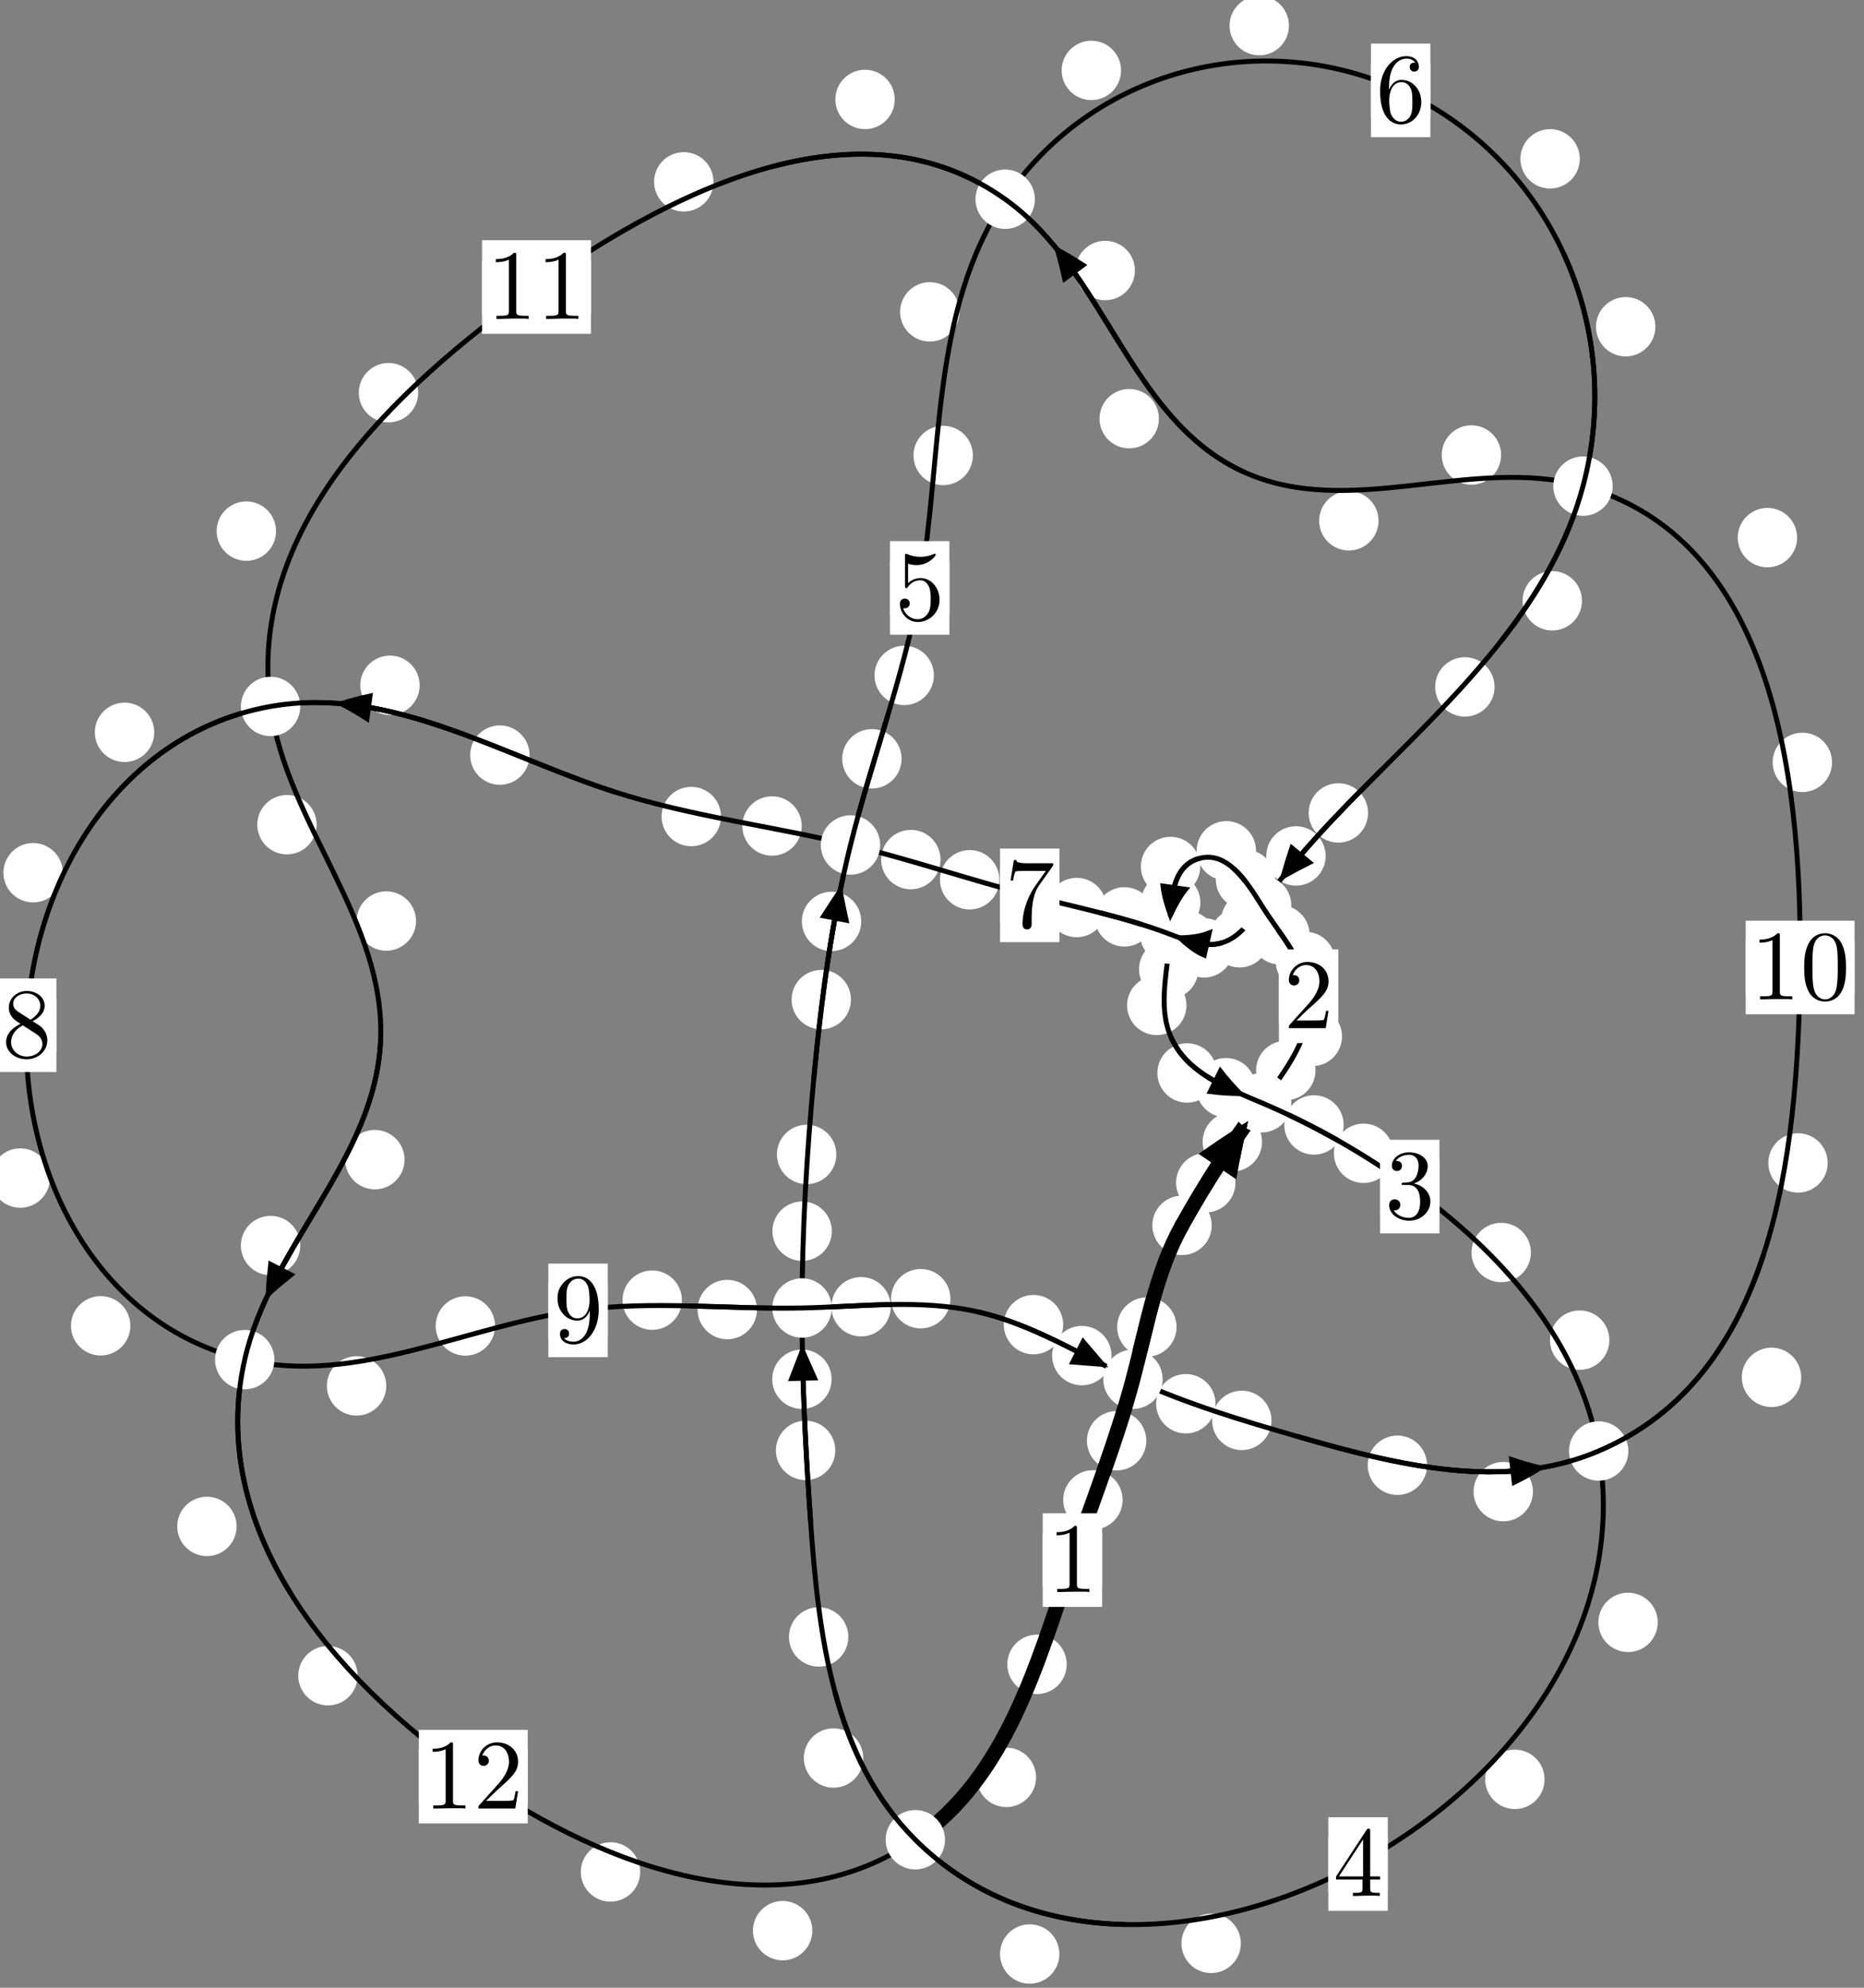 <?xml version="1.0"?>
<!-- Created by MetaPost 1.999 on 2021.07.06:0008 -->
<svg version="1.1" xmlns="http://www.w3.org/2000/svg" xmlns:xlink="http://www.w3.org/1999/xlink" width="187.644" height="200.08" viewBox="0 0 187.644 200.08">
<rect x="0" y="0" width="187.644" height="200.08" fill="#808080" stroke="none"/>
<!-- Original BoundingBox: -127.949585 -88.671478 59.694885 111.408081 -->
  <defs>
    <g transform="scale(0.01,0.01)" id="GLYPHcmr10_48">
      <path style="fill-rule: evenodd;" d="M460 -320C460 -400,455 -480,420 -554C374 -650,292 -666,250 -666C190 -666,117 -640,76 -547C44 -478,39 -400,39 -320C39 -245,43 -155,84 -79C127 2,200 22,249 22C303 22,379 1,423 -94C455 -163,460 -241,460 -320M249 -0C210 -0,151 -25,133 -121C122 -181,122 -273,122 -332C122 -396,122 -462,130 -516C149 -635,224 -644,249 -644C282 -644,348 -626,367 -527C377 -471,377 -395,377 -332C377 -257,377 -189,366 -125C351 -30,294 -0,249 -0"></path>
    </g>
    <g transform="scale(0.01,0.01)" id="GLYPHcmr10_49">
      <path style="fill-rule: evenodd;" d="M294 -640C294 -664,294 -666,271 -666C209 -602,121 -602,89 -602L89 -571C109 -571,168 -571,220 -597L220 -79C220 -43,217 -31,127 -31L95 -31L95 -0L257 -0L130 -3L217 -3L257 -3L297 -3L384 -3L419 -0L419 -31L387 -31C297 -31,294 -42,294 -79"></path>
    </g>
    <g transform="scale(0.01,0.01)" id="GLYPHcmr10_50">
      <path style="fill-rule: evenodd;" d="M127 -77L233 -180C389 -318,449 -372,449 -472C449 -586,359 -666,237 -666C124 -666,50 -574,50 -485C50 -429,100 -429,103 -429C120 -429,155 -441,155 -482C155 -508,137 -534,102 -534C94 -534,92 -534,89 -533C112 -598,166 -635,224 -635C315 -635,358 -554,358 -472C358 -392,308 -313,253 -251L61 -37C50 -26,50 -24,50 -0L421 -0L449 -174L424 -174C419 -144,412 -100,402 -85C395 -77,329 -77,307 -77"></path>
    </g>
    <g transform="scale(0.01,0.01)" id="GLYPHcmr10_51">
      <path style="fill-rule: evenodd;" d="M290 -352C372 -379,430 -449,430 -528C430 -610,342 -666,246 -666C145 -666,69 -606,69 -530C69 -497,91 -478,120 -478C151 -478,171 -500,171 -529C171 -579,124 -579,109 -579C140 -628,206 -641,242 -641C283 -641,338 -619,338 -529C338 -517,336 -459,310 -415C280 -367,246 -364,221 -363C213 -362,189 -360,182 -360C174 -359,167 -358,167 -348C167 -337,174 -337,191 -337L235 -337C317 -337,354 -269,354 -171C354 -35,285 -6,241 -6C198 -6,123 -23,88 -82C123 -77,154 -99,154 -137C154 -173,127 -193,98 -193C74 -193,42 -179,42 -135C42 -44,135 22,244 22C366 22,457 -69,457 -171C457 -253,394 -331,290 -352"></path>
    </g>
    <g transform="scale(0.01,0.01)" id="GLYPHcmr10_52">
      <path style="fill-rule: evenodd;" d="M294 -165L294 -78C294 -42,292 -31,218 -31L197 -31L197 -0L332 -0L238 -3L290 -3L332 -3L374 -3L427 -3L468 -0L468 -31L447 -31C373 -31,371 -42,371 -78L371 -165L471 -165L471 -196L371 -196L371 -651C371 -671,371 -677,355 -677C346 -677,343 -677,335 -665L28 -196L28 -165M300 -196L56 -196L300 -569"></path>
    </g>
    <g transform="scale(0.01,0.01)" id="GLYPHcmr10_53">
      <path style="fill-rule: evenodd;" d="M449 -201C449 -320,367 -420,259 -420C211 -420,168 -404,132 -369L132 -564C152 -558,185 -551,217 -551C340 -551,410 -642,410 -655C410 -661,407 -666,400 -666C399 -666,397 -666,392 -663C372 -654,323 -634,256 -634C216 -634,170 -641,123 -662C115 -665,113 -665,111 -665C101 -665,101 -657,101 -641L101 -345C101 -327,101 -319,115 -319C122 -319,124 -322,128 -328C139 -344,176 -398,257 -398C309 -398,334 -352,342 -334C358 -297,360 -258,360 -208C360 -173,360 -113,336 -71C312 -32,275 -6,229 -6C156 -6,99 -59,82 -118C85 -117,88 -116,99 -116C132 -116,149 -141,149 -165C149 -189,132 -214,99 -214C85 -214,50 -207,50 -161C50 -75,119 22,231 22C347 22,449 -74,449 -201"></path>
    </g>
    <g transform="scale(0.01,0.01)" id="GLYPHcmr10_54">
      <path style="fill-rule: evenodd;" d="M132 -328L132 -352C132 -605,256 -641,307 -641C331 -641,373 -635,395 -601C380 -601,340 -601,340 -556C340 -525,364 -510,386 -510C402 -510,432 -519,432 -558C432 -618,388 -666,305 -666C177 -666,42 -537,42 -316C42 -49,158 22,251 22C362 22,457 -72,457 -204C457 -331,368 -427,257 -427C189 -427,152 -376,132 -328M251 -6C188 -6,158 -66,152 -81C134 -128,134 -208,134 -226C134 -304,166 -404,256 -404C272 -404,318 -404,349 -342C367 -305,367 -254,367 -205C367 -157,367 -107,350 -71C320 -11,274 -6,251 -6"></path>
    </g>
    <g transform="scale(0.01,0.01)" id="GLYPHcmr10_55">
      <path style="fill-rule: evenodd;" d="M476 -609C485 -621,485 -623,485 -644L242 -644C120 -644,118 -657,114 -676L89 -676L56 -470L81 -470C84 -486,93 -549,106 -561C113 -567,191 -567,204 -567L411 -567C400 -551,321 -442,299 -409C209 -274,176 -135,176 -33C176 -23,176 22,222 22C268 22,268 -23,268 -33L268 -84C268 -139,271 -194,279 -248C283 -271,297 -357,341 -419"></path>
    </g>
    <g transform="scale(0.01,0.01)" id="GLYPHcmr10_56">
      <path style="fill-rule: evenodd;" d="M163 -457C117 -487,113 -521,113 -538C113 -599,178 -641,249 -641C322 -641,386 -589,386 -517C386 -460,347 -412,287 -377M309 -362C381 -399,430 -451,430 -517C430 -609,341 -666,250 -666C150 -666,69 -592,69 -499C69 -481,71 -436,113 -389C124 -377,161 -352,186 -335C128 -306,42 -250,42 -151C42 -45,144 22,249 22C362 22,457 -61,457 -168C457 -204,446 -249,408 -291C389 -312,373 -322,309 -362M209 -320L332 -242C360 -223,407 -193,407 -132C407 -58,332 -6,250 -6C164 -6,92 -68,92 -151C92 -209,124 -273,209 -320"></path>
    </g>
    <g transform="scale(0.01,0.01)" id="GLYPHcmr10_57">
      <path style="fill-rule: evenodd;" d="M367 -318L367 -286C367 -52,263 -6,205 -6C188 -6,134 -8,107 -42C151 -42,159 -71,159 -88C159 -119,135 -134,113 -134C97 -134,67 -125,67 -86C67 -19,121 22,206 22C335 22,457 -114,457 -329C457 -598,342 -666,253 -666C198 -666,149 -648,106 -603C65 -558,42 -516,42 -441C42 -316,130 -218,242 -218C303 -218,344 -260,367 -318M243 -241C227 -241,181 -241,150 -304C132 -341,132 -391,132 -440C132 -494,132 -541,153 -578C180 -628,218 -641,253 -641C299 -641,332 -607,349 -562C361 -530,365 -467,365 -421C365 -338,331 -241,243 -241"></path>
    </g>
  </defs>
  <path d="M124.369 119.051C124.369 118.259,124.054 117.499,123.494 116.938C122.933 116.378,122.173 116.063,121.381 116.063C120.588 116.063,119.828 116.378,119.267 116.938C118.707 117.499,118.392 118.259,118.392 119.051C118.392 119.844,118.707 120.604,119.267 121.165C119.828 121.725,120.588 122.04,121.381 122.04C122.173 122.04,122.933 121.725,123.494 121.165C124.054 120.604,124.369 119.844,124.369 119.051Z" style="fill: rgb(100%,100%,100%);stroke: none;"></path>
  <path d="M121.98 123.34C121.98 122.547,121.665 121.787,121.104 121.227C120.544 120.666,119.784 120.351,118.991 120.351C118.198 120.351,117.438 120.666,116.878 121.227C116.317 121.787,116.002 122.547,116.002 123.34C116.002 124.133,116.317 124.893,116.878 125.453C117.438 126.014,118.198 126.329,118.991 126.329C119.784 126.329,120.544 126.014,121.104 125.453C121.665 124.893,121.98 124.133,121.98 123.34Z" style="fill: rgb(100%,100%,100%);stroke: none;"></path>
  <path d="M132.425 107.749C132.425 106.956,132.11 106.196,131.55 105.635C130.989 105.075,130.229 104.76,129.436 104.76C128.644 104.76,127.883 105.075,127.323 105.635C126.762 106.196,126.447 106.956,126.447 107.749C126.447 108.541,126.762 109.301,127.323 109.862C127.883 110.422,128.644 110.737,129.436 110.737C130.229 110.737,130.989 110.422,131.55 109.862C132.11 109.301,132.425 108.541,132.425 107.749Z" style="fill: rgb(100%,100%,100%);stroke: none;"></path>
  <path d="M127.045 114.929C127.045 114.136,126.73 113.376,126.17 112.815C125.609 112.255,124.849 111.94,124.056 111.94C123.264 111.94,122.503 112.255,121.943 112.815C121.382 113.376,121.068 114.136,121.068 114.929C121.068 115.721,121.382 116.482,121.943 117.042C122.503 117.603,123.264 117.918,124.056 117.918C124.849 117.918,125.609 117.603,126.17 117.042C126.73 116.482,127.045 115.721,127.045 114.929Z" style="fill: rgb(100%,100%,100%);stroke: none;"></path>
  <path d="M134.405 96.779C134.405 95.987,134.09 95.227,133.529 94.666C132.969 94.106,132.209 93.791,131.416 93.791C130.623 93.791,129.863 94.106,129.303 94.666C128.742 95.227,128.427 95.987,128.427 96.779C128.427 97.572,128.742 98.332,129.303 98.893C129.863 99.453,130.623 99.768,131.416 99.768C132.209 99.768,132.969 99.453,133.529 98.893C134.09 98.332,134.405 97.572,134.405 96.779Z" style="fill: rgb(100%,100%,100%);stroke: none;"></path>
  <path d="M135.097 104.321C135.097 103.528,134.783 102.768,134.222 102.208C133.662 101.647,132.901 101.332,132.109 101.332C131.316 101.332,130.556 101.647,129.995 102.208C129.435 102.768,129.12 103.528,129.12 104.321C129.12 105.114,129.435 105.874,129.995 106.434C130.556 106.995,131.316 107.31,132.109 107.31C132.901 107.31,133.662 106.995,134.222 106.434C134.783 105.874,135.097 105.114,135.097 104.321Z" style="fill: rgb(100%,100%,100%);stroke: none;"></path>
  <path d="M128.371 88.529C128.371 87.736,128.056 86.976,127.495 86.416C126.935 85.855,126.175 85.54,125.382 85.54C124.589 85.54,123.829 85.855,123.269 86.416C122.708 86.976,122.393 87.736,122.393 88.529C122.393 89.322,122.708 90.082,123.269 90.642C123.829 91.203,124.589 91.518,125.382 91.518C126.175 91.518,126.935 91.203,127.495 90.642C128.056 90.082,128.371 89.322,128.371 88.529Z" style="fill: rgb(100%,100%,100%);stroke: none;"></path>
  <path d="M131.834 94.09C131.834 93.298,131.519 92.538,130.959 91.977C130.398 91.417,129.638 91.102,128.845 91.102C128.053 91.102,127.292 91.417,126.732 91.977C126.172 92.538,125.857 93.298,125.857 94.09C125.857 94.883,126.172 95.643,126.732 96.204C127.292 96.764,128.053 97.079,128.845 97.079C129.638 97.079,130.398 96.764,130.959 96.204C131.519 95.643,131.834 94.883,131.834 94.09Z" style="fill: rgb(100%,100%,100%);stroke: none;"></path>
  <path d="M120.824 87.217C120.824 86.425,120.509 85.664,119.949 85.104C119.389 84.543,118.628 84.229,117.836 84.229C117.043 84.229,116.283 84.543,115.722 85.104C115.162 85.664,114.847 86.425,114.847 87.217C114.847 88.01,115.162 88.77,115.722 89.331C116.283 89.891,117.043 90.206,117.836 90.206C118.628 90.206,119.389 89.891,119.949 89.331C120.509 88.77,120.824 88.01,120.824 87.217Z" style="fill: rgb(100%,100%,100%);stroke: none;"></path>
  <path d="M126.444 85.638C126.444 84.845,126.129 84.085,125.568 83.525C125.008 82.964,124.247 82.649,123.455 82.649C122.662 82.649,121.902 82.964,121.341 83.525C120.781 84.085,120.466 84.845,120.466 85.638C120.466 86.431,120.781 87.191,121.341 87.751C121.902 88.312,122.662 88.627,123.455 88.627C124.247 88.627,125.008 88.312,125.568 87.751C126.129 87.191,126.444 86.431,126.444 85.638Z" style="fill: rgb(100%,100%,100%);stroke: none;"></path>
  <path d="M120.638 97.557C120.638 96.764,120.323 96.004,119.763 95.443C119.202 94.883,118.442 94.568,117.649 94.568C116.857 94.568,116.097 94.883,115.536 95.443C114.976 96.004,114.661 96.764,114.661 97.557C114.661 98.349,114.976 99.109,115.536 99.67C116.097 100.23,116.857 100.545,117.649 100.545C118.442 100.545,119.202 100.23,119.763 99.67C120.323 99.109,120.638 98.349,120.638 97.557Z" style="fill: rgb(100%,100%,100%);stroke: none;"></path>
  <path d="M120.838 90.861C120.838 90.069,120.523 89.309,119.962 88.748C119.402 88.188,118.642 87.873,117.849 87.873C117.056 87.873,116.296 88.188,115.736 88.748C115.175 89.309,114.86 90.069,114.86 90.861C114.86 91.654,115.175 92.414,115.736 92.975C116.296 93.535,117.056 93.85,117.849 93.85C118.642 93.85,119.402 93.535,119.962 92.975C120.523 92.414,120.838 91.654,120.838 90.861Z" style="fill: rgb(100%,100%,100%);stroke: none;"></path>
  <path d="M122.487 108.001C122.487 107.208,122.172 106.448,121.612 105.887C121.052 105.327,120.291 105.012,119.499 105.012C118.706 105.012,117.946 105.327,117.385 105.887C116.825 106.448,116.51 107.208,116.51 108.001C116.51 108.794,116.825 109.554,117.385 110.114C117.946 110.675,118.706 110.99,119.499 110.99C120.291 110.99,121.052 110.675,121.612 110.114C122.172 109.554,122.487 108.794,122.487 108.001Z" style="fill: rgb(100%,100%,100%);stroke: none;"></path>
  <path d="M119.437 101.199C119.437 100.407,119.122 99.646,118.561 99.086C118.001 98.526,117.241 98.211,116.448 98.211C115.655 98.211,114.895 98.526,114.335 99.086C113.774 99.646,113.459 100.407,113.459 101.199C113.459 101.992,113.774 102.752,114.335 103.313C114.895 103.873,115.655 104.188,116.448 104.188C117.241 104.188,118.001 103.873,118.561 103.313C119.122 102.752,119.437 101.992,119.437 101.199Z" style="fill: rgb(100%,100%,100%);stroke: none;"></path>
  <path d="M135.266 113.233C135.266 112.441,134.951 111.681,134.39 111.12C133.83 110.56,133.07 110.245,132.277 110.245C131.484 110.245,130.724 110.56,130.164 111.12C129.603 111.681,129.288 112.441,129.288 113.233C129.288 114.026,129.603 114.786,130.164 115.347C130.724 115.907,131.484 116.222,132.277 116.222C133.07 116.222,133.83 115.907,134.39 115.347C134.951 114.786,135.266 114.026,135.266 113.233Z" style="fill: rgb(100%,100%,100%);stroke: none;"></path>
  <path d="M126.405 109.483C126.405 108.69,126.09 107.93,125.529 107.37C124.969 106.809,124.209 106.494,123.416 106.494C122.623 106.494,121.863 106.809,121.303 107.37C120.742 107.93,120.427 108.69,120.427 109.483C120.427 110.276,120.742 111.036,121.303 111.596C121.863 112.157,122.623 112.472,123.416 112.472C124.209 112.472,124.969 112.157,125.529 111.596C126.09 111.036,126.405 110.276,126.405 109.483Z" style="fill: rgb(100%,100%,100%);stroke: none;"></path>
  <path d="M154.111 126.073C154.111 125.28,153.796 124.52,153.235 123.959C152.675 123.399,151.915 123.084,151.122 123.084C150.329 123.084,149.569 123.399,149.009 123.959C148.448 124.52,148.133 125.28,148.133 126.073C148.133 126.865,148.448 127.625,149.009 128.186C149.569 128.746,150.329 129.061,151.122 129.061C151.915 129.061,152.675 128.746,153.235 128.186C153.796 127.625,154.111 126.865,154.111 126.073Z" style="fill: rgb(100%,100%,100%);stroke: none;"></path>
  <path d="M140.256 116.086C140.256 115.293,139.941 114.533,139.381 113.973C138.82 113.412,138.06 113.097,137.267 113.097C136.475 113.097,135.714 113.412,135.154 113.973C134.593 114.533,134.279 115.293,134.279 116.086C134.279 116.879,134.593 117.639,135.154 118.199C135.714 118.76,136.475 119.075,137.267 119.075C138.06 119.075,138.82 118.76,139.381 118.199C139.941 117.639,140.256 116.879,140.256 116.086Z" style="fill: rgb(100%,100%,100%);stroke: none;"></path>
  <path d="M166.881 163.301C166.881 162.509,166.566 161.748,166.006 161.188C165.445 160.627,164.685 160.313,163.893 160.313C163.1 160.313,162.34 160.627,161.779 161.188C161.219 161.748,160.904 162.509,160.904 163.301C160.904 164.094,161.219 164.854,161.779 165.415C162.34 165.975,163.1 166.29,163.893 166.29C164.685 166.29,165.445 165.975,166.006 165.415C166.566 164.854,166.881 164.094,166.881 163.301Z" style="fill: rgb(100%,100%,100%);stroke: none;"></path>
  <path d="M162.01 134.891C162.01 134.098,161.695 133.338,161.134 132.778C160.574 132.217,159.814 131.902,159.021 131.902C158.228 131.902,157.468 132.217,156.908 132.778C156.347 133.338,156.032 134.098,156.032 134.891C156.032 135.684,156.347 136.444,156.908 137.004C157.468 137.565,158.228 137.88,159.021 137.88C159.814 137.88,160.574 137.565,161.134 137.004C161.695 136.444,162.01 135.684,162.01 134.891Z" style="fill: rgb(100%,100%,100%);stroke: none;"></path>
  <path d="M124.912 195.614C124.912 194.821,124.597 194.061,124.036 193.5C123.476 192.94,122.716 192.625,121.923 192.625C121.13 192.625,120.37 192.94,119.81 193.5C119.249 194.061,118.934 194.821,118.934 195.614C118.934 196.406,119.249 197.166,119.81 197.727C120.37 198.287,121.13 198.602,121.923 198.602C122.716 198.602,123.476 198.287,124.036 197.727C124.597 197.166,124.912 196.406,124.912 195.614Z" style="fill: rgb(100%,100%,100%);stroke: none;"></path>
  <path d="M155.486 179.102C155.486 178.309,155.171 177.549,154.61 176.989C154.05 176.428,153.29 176.113,152.497 176.113C151.704 176.113,150.944 176.428,150.384 176.989C149.823 177.549,149.508 178.309,149.508 179.102C149.508 179.895,149.823 180.655,150.384 181.215C150.944 181.776,151.704 182.091,152.497 182.091C153.29 182.091,154.05 181.776,154.61 181.215C155.171 180.655,155.486 179.895,155.486 179.102Z" style="fill: rgb(100%,100%,100%);stroke: none;"></path>
  <path d="M86.897 176.955C86.897 176.162,86.583 175.402,86.022 174.842C85.462 174.281,84.701 173.966,83.909 173.966C83.116 173.966,82.356 174.281,81.795 174.842C81.235 175.402,80.92 176.162,80.92 176.955C80.92 177.748,81.235 178.508,81.795 179.068C82.356 179.629,83.116 179.944,83.909 179.944C84.701 179.944,85.462 179.629,86.022 179.068C86.583 178.508,86.897 177.748,86.897 176.955Z" style="fill: rgb(100%,100%,100%);stroke: none;"></path>
  <path d="M106.645 196.683C106.645 195.89,106.33 195.13,105.77 194.569C105.209 194.009,104.449 193.694,103.656 193.694C102.864 193.694,102.104 194.009,101.543 194.569C100.983 195.13,100.668 195.89,100.668 196.683C100.668 197.475,100.983 198.236,101.543 198.796C102.104 199.357,102.864 199.671,103.656 199.671C104.449 199.671,105.209 199.357,105.77 198.796C106.33 198.236,106.645 197.475,106.645 196.683Z" style="fill: rgb(100%,100%,100%);stroke: none;"></path>
  <path d="M84.087 145.991C84.087 145.198,83.772 144.438,83.211 143.878C82.651 143.317,81.891 143.002,81.098 143.002C80.305 143.002,79.545 143.317,78.985 143.878C78.424 144.438,78.109 145.198,78.109 145.991C78.109 146.784,78.424 147.544,78.985 148.104C79.545 148.665,80.305 148.98,81.098 148.98C81.891 148.98,82.651 148.665,83.211 148.104C83.772 147.544,84.087 146.784,84.087 145.991Z" style="fill: rgb(100%,100%,100%);stroke: none;"></path>
  <path d="M85.4 164.765C85.4 163.973,85.085 163.213,84.525 162.652C83.964 162.092,83.204 161.777,82.411 161.777C81.619 161.777,80.859 162.092,80.298 162.652C79.738 163.213,79.423 163.973,79.423 164.765C79.423 165.558,79.738 166.318,80.298 166.879C80.859 167.439,81.619 167.754,82.411 167.754C83.204 167.754,83.964 167.439,84.525 166.879C85.085 166.318,85.4 165.558,85.4 164.765Z" style="fill: rgb(100%,100%,100%);stroke: none;"></path>
  <path d="M83.736 123.925C83.736 123.132,83.422 122.372,82.861 121.812C82.301 121.251,81.54 120.936,80.748 120.936C79.955 120.936,79.195 121.251,78.634 121.812C78.074 122.372,77.759 123.132,77.759 123.925C77.759 124.718,78.074 125.478,78.634 126.038C79.195 126.599,79.955 126.914,80.748 126.914C81.54 126.914,82.301 126.599,82.861 126.038C83.422 125.478,83.736 124.718,83.736 123.925Z" style="fill: rgb(100%,100%,100%);stroke: none;"></path>
  <path d="M83.716 138.827C83.716 138.034,83.401 137.274,82.84 136.714C82.28 136.153,81.52 135.838,80.727 135.838C79.934 135.838,79.174 136.153,78.614 136.714C78.053 137.274,77.738 138.034,77.738 138.827C77.738 139.62,78.053 140.38,78.614 140.94C79.174 141.501,79.934 141.816,80.727 141.816C81.52 141.816,82.28 141.501,82.84 140.94C83.401 140.38,83.716 139.62,83.716 138.827Z" style="fill: rgb(100%,100%,100%);stroke: none;"></path>
  <path d="M85.663 100.617C85.663 99.824,85.348 99.064,84.788 98.504C84.227 97.943,83.467 97.628,82.675 97.628C81.882 97.628,81.122 97.943,80.561 98.504C80.001 99.064,79.686 99.824,79.686 100.617C79.686 101.41,80.001 102.17,80.561 102.73C81.122 103.291,81.882 103.606,82.675 103.606C83.467 103.606,84.227 103.291,84.788 102.73C85.348 102.17,85.663 101.41,85.663 100.617Z" style="fill: rgb(100%,100%,100%);stroke: none;"></path>
  <path d="M84.19 116.203C84.19 115.41,83.876 114.65,83.315 114.09C82.755 113.529,81.994 113.214,81.202 113.214C80.409 113.214,79.649 113.529,79.088 114.09C78.528 114.65,78.213 115.41,78.213 116.203C78.213 116.996,78.528 117.756,79.088 118.316C79.649 118.877,80.409 119.192,81.202 119.192C81.994 119.192,82.755 118.877,83.315 118.316C83.876 117.756,84.19 116.996,84.19 116.203Z" style="fill: rgb(100%,100%,100%);stroke: none;"></path>
  <path d="M90.759 76.377C90.759 75.584,90.444 74.824,89.884 74.263C89.323 73.703,88.563 73.388,87.77 73.388C86.978 73.388,86.217 73.703,85.657 74.263C85.096 74.824,84.782 75.584,84.782 76.377C84.782 77.169,85.096 77.93,85.657 78.49C86.217 79.051,86.978 79.366,87.77 79.366C88.563 79.366,89.323 79.051,89.884 78.49C90.444 77.93,90.759 77.169,90.759 76.377Z" style="fill: rgb(100%,100%,100%);stroke: none;"></path>
  <path d="M86.698 92.745C86.698 91.953,86.383 91.193,85.822 90.632C85.262 90.072,84.502 89.757,83.709 89.757C82.916 89.757,82.156 90.072,81.596 90.632C81.035 91.193,80.72 91.953,80.72 92.745C80.72 93.538,81.035 94.298,81.596 94.859C82.156 95.419,82.916 95.734,83.709 95.734C84.502 95.734,85.262 95.419,85.822 94.859C86.383 94.298,86.698 93.538,86.698 92.745Z" style="fill: rgb(100%,100%,100%);stroke: none;"></path>
  <path d="M97.936 45.848C97.936 45.055,97.621 44.295,97.061 43.734C96.5 43.174,95.74 42.859,94.947 42.859C94.155 42.859,93.395 43.174,92.834 43.734C92.274 44.295,91.959 45.055,91.959 45.848C91.959 46.64,92.274 47.4,92.834 47.961C93.395 48.521,94.155 48.836,94.947 48.836C95.74 48.836,96.5 48.521,97.061 47.961C97.621 47.4,97.936 46.64,97.936 45.848Z" style="fill: rgb(100%,100%,100%);stroke: none;"></path>
  <path d="M94.011 67.984C94.011 67.191,93.697 66.431,93.136 65.871C92.576 65.31,91.815 64.995,91.023 64.995C90.23 64.995,89.47 65.31,88.909 65.871C88.349 66.431,88.034 67.191,88.034 67.984C88.034 68.777,88.349 69.537,88.909 70.097C89.47 70.658,90.23 70.973,91.023 70.973C91.815 70.973,92.576 70.658,93.136 70.097C93.697 69.537,94.011 68.777,94.011 67.984Z" style="fill: rgb(100%,100%,100%);stroke: none;"></path>
  <path d="M112.852 7.088C112.852 6.296,112.537 5.535,111.976 4.975C111.416 4.415,110.656 4.1,109.863 4.1C109.07 4.1,108.31 4.415,107.75 4.975C107.189 5.535,106.874 6.296,106.874 7.088C106.874 7.881,107.189 8.641,107.75 9.202C108.31 9.762,109.07 10.077,109.863 10.077C110.656 10.077,111.416 9.762,111.976 9.202C112.537 8.641,112.852 7.881,112.852 7.088Z" style="fill: rgb(100%,100%,100%);stroke: none;"></path>
  <path d="M96.589 31.391C96.589 30.598,96.275 29.838,95.714 29.278C95.154 28.717,94.393 28.402,93.601 28.402C92.808 28.402,92.048 28.717,91.487 29.278C90.927 29.838,90.612 30.598,90.612 31.391C90.612 32.184,90.927 32.944,91.487 33.504C92.048 34.065,92.808 34.38,93.601 34.38C94.393 34.38,95.154 34.065,95.714 33.504C96.275 32.944,96.589 32.184,96.589 31.391Z" style="fill: rgb(100%,100%,100%);stroke: none;"></path>
  <path d="M159.033 15.988C159.033 15.195,158.718 14.435,158.158 13.875C157.597 13.314,156.837 12.999,156.044 12.999C155.252 12.999,154.491 13.314,153.931 13.875C153.37 14.435,153.056 15.195,153.056 15.988C153.056 16.781,153.37 17.541,153.931 18.101C154.491 18.662,155.252 18.977,156.044 18.977C156.837 18.977,157.597 18.662,158.158 18.101C158.718 17.541,159.033 16.781,159.033 15.988Z" style="fill: rgb(100%,100%,100%);stroke: none;"></path>
  <path d="M129.755 2.581C129.755 1.788,129.44 1.028,128.879 0.467C128.319 -0.093,127.558 -0.408,126.766 -0.408C125.973 -0.408,125.213 -0.093,124.652 0.467C124.092 1.028,123.777 1.788,123.777 2.581C123.777 3.373,124.092 4.133,124.652 4.694C125.213 5.254,125.973 5.569,126.766 5.569C127.558 5.569,128.319 5.254,128.879 4.694C129.44 4.133,129.755 3.373,129.755 2.581Z" style="fill: rgb(100%,100%,100%);stroke: none;"></path>
  <path d="M159.253 60.473C159.253 59.68,158.938 58.92,158.377 58.36C157.817 57.799,157.057 57.484,156.264 57.484C155.471 57.484,154.711 57.799,154.151 58.36C153.59 58.92,153.275 59.68,153.275 60.473C153.275 61.266,153.59 62.026,154.151 62.586C154.711 63.147,155.471 63.462,156.264 63.462C157.057 63.462,157.817 63.147,158.377 62.586C158.938 62.026,159.253 61.266,159.253 60.473Z" style="fill: rgb(100%,100%,100%);stroke: none;"></path>
  <path d="M166.644 32.889C166.644 32.096,166.329 31.336,165.768 30.775C165.208 30.215,164.448 29.9,163.655 29.9C162.862 29.9,162.102 30.215,161.542 30.775C160.981 31.336,160.666 32.096,160.666 32.889C160.666 33.681,160.981 34.442,161.542 35.002C162.102 35.563,162.862 35.877,163.655 35.877C164.448 35.877,165.208 35.563,165.768 35.002C166.329 34.442,166.644 33.681,166.644 32.889Z" style="fill: rgb(100%,100%,100%);stroke: none;"></path>
  <path d="M137.719 81.826C137.719 81.033,137.404 80.273,136.843 79.713C136.283 79.152,135.523 78.837,134.73 78.837C133.937 78.837,133.177 79.152,132.617 79.713C132.056 80.273,131.741 81.033,131.741 81.826C131.741 82.619,132.056 83.379,132.617 83.939C133.177 84.5,133.937 84.815,134.73 84.815C135.523 84.815,136.283 84.5,136.843 83.939C137.404 83.379,137.719 82.619,137.719 81.826Z" style="fill: rgb(100%,100%,100%);stroke: none;"></path>
  <path d="M150.453 69.141C150.453 68.349,150.138 67.588,149.577 67.028C149.017 66.467,148.257 66.152,147.464 66.152C146.671 66.152,145.911 66.467,145.351 67.028C144.79 67.588,144.475 68.349,144.475 69.141C144.475 69.934,144.79 70.694,145.351 71.255C145.911 71.815,146.671 72.13,147.464 72.13C148.257 72.13,149.017 71.815,149.577 71.255C150.138 70.694,150.453 69.934,150.453 69.141Z" style="fill: rgb(100%,100%,100%);stroke: none;"></path>
  <path d="M128.896 92.697C128.896 91.904,128.581 91.144,128.02 90.584C127.46 90.023,126.7 89.708,125.907 89.708C125.114 89.708,124.354 90.023,123.794 90.584C123.233 91.144,122.918 91.904,122.918 92.697C122.918 93.49,123.233 94.25,123.794 94.81C124.354 95.371,125.114 95.686,125.907 95.686C126.7 95.686,127.46 95.371,128.02 94.81C128.581 94.25,128.896 93.49,128.896 92.697Z" style="fill: rgb(100%,100%,100%);stroke: none;"></path>
  <path d="M133.451 86.155C133.451 85.362,133.136 84.602,132.576 84.042C132.015 83.481,131.255 83.166,130.462 83.166C129.669 83.166,128.909 83.481,128.349 84.042C127.788 84.602,127.473 85.362,127.473 86.155C127.473 86.948,127.788 87.708,128.349 88.268C128.909 88.829,129.669 89.144,130.462 89.144C131.255 89.144,132.015 88.829,132.576 88.268C133.136 87.708,133.451 86.948,133.451 86.155Z" style="fill: rgb(100%,100%,100%);stroke: none;"></path>
  <path d="M124.192 95.409C124.192 94.616,123.877 93.856,123.317 93.296C122.756 92.735,121.996 92.42,121.203 92.42C120.411 92.42,119.651 92.735,119.09 93.296C118.53 93.856,118.215 94.616,118.215 95.409C118.215 96.202,118.53 96.962,119.09 97.522C119.651 98.083,120.411 98.398,121.203 98.398C121.996 98.398,122.756 98.083,123.317 97.522C123.877 96.962,124.192 96.202,124.192 95.409Z" style="fill: rgb(100%,100%,100%);stroke: none;"></path>
  <path d="M127.774 94.393C127.774 93.6,127.459 92.84,126.899 92.279C126.338 91.719,125.578 91.404,124.786 91.404C123.993 91.404,123.233 91.719,122.672 92.279C122.112 92.84,121.797 93.6,121.797 94.393C121.797 95.185,122.112 95.945,122.672 96.506C123.233 97.066,123.993 97.381,124.786 97.381C125.578 97.381,126.338 97.066,126.899 96.506C127.459 95.945,127.774 95.185,127.774 94.393Z" style="fill: rgb(100%,100%,100%);stroke: none;"></path>
  <path d="M116.181 92.291C116.181 91.498,115.866 90.738,115.306 90.178C114.745 89.617,113.985 89.302,113.192 89.302C112.4 89.302,111.64 89.617,111.079 90.178C110.519 90.738,110.204 91.498,110.204 92.291C110.204 93.084,110.519 93.844,111.079 94.404C111.64 94.965,112.4 95.28,113.192 95.28C113.985 95.28,114.745 94.965,115.306 94.404C115.866 93.844,116.181 93.084,116.181 92.291Z" style="fill: rgb(100%,100%,100%);stroke: none;"></path>
  <path d="M122.432 94.665C122.432 93.872,122.117 93.112,121.557 92.551C120.996 91.991,120.236 91.676,119.443 91.676C118.651 91.676,117.891 91.991,117.33 92.551C116.77 93.112,116.455 93.872,116.455 94.665C116.455 95.457,116.77 96.218,117.33 96.778C117.891 97.339,118.651 97.654,119.443 97.654C120.236 97.654,120.996 97.339,121.557 96.778C122.117 96.218,122.432 95.457,122.432 94.665Z" style="fill: rgb(100%,100%,100%);stroke: none;"></path>
  <path d="M100.603 88.554C100.603 87.762,100.288 87.001,99.727 86.441C99.167 85.88,98.407 85.566,97.614 85.566C96.821 85.566,96.061 85.88,95.501 86.441C94.94 87.001,94.625 87.762,94.625 88.554C94.625 89.347,94.94 90.107,95.501 90.668C96.061 91.228,96.821 91.543,97.614 91.543C98.407 91.543,99.167 91.228,99.727 90.668C100.288 90.107,100.603 89.347,100.603 88.554Z" style="fill: rgb(100%,100%,100%);stroke: none;"></path>
  <path d="M111.374 91.347C111.374 90.554,111.059 89.794,110.499 89.234C109.938 88.673,109.178 88.358,108.385 88.358C107.593 88.358,106.833 88.673,106.272 89.234C105.712 89.794,105.397 90.554,105.397 91.347C105.397 92.14,105.712 92.9,106.272 93.46C106.833 94.021,107.593 94.336,108.385 94.336C109.178 94.336,109.938 94.021,110.499 93.46C111.059 92.9,111.374 92.14,111.374 91.347Z" style="fill: rgb(100%,100%,100%);stroke: none;"></path>
  <path d="M80.706 83.141C80.706 82.349,80.392 81.589,79.831 81.028C79.271 80.468,78.51 80.153,77.718 80.153C76.925 80.153,76.165 80.468,75.604 81.028C75.044 81.589,74.729 82.349,74.729 83.141C74.729 83.934,75.044 84.694,75.604 85.255C76.165 85.815,76.925 86.13,77.718 86.13C78.51 86.13,79.271 85.815,79.831 85.255C80.392 84.694,80.706 83.934,80.706 83.141Z" style="fill: rgb(100%,100%,100%);stroke: none;"></path>
  <path d="M94.681 86.522C94.681 85.729,94.366 84.969,93.806 84.408C93.245 83.848,92.485 83.533,91.692 83.533C90.9 83.533,90.139 83.848,89.579 84.408C89.018 84.969,88.704 85.729,88.704 86.522C88.704 87.314,89.018 88.075,89.579 88.635C90.139 89.196,90.9 89.51,91.692 89.51C92.485 89.51,93.245 89.196,93.806 88.635C94.366 88.075,94.681 87.314,94.681 86.522Z" style="fill: rgb(100%,100%,100%);stroke: none;"></path>
  <path d="M53.309 76.005C53.309 75.213,52.994 74.452,52.433 73.892C51.873 73.332,51.113 73.017,50.32 73.017C49.527 73.017,48.767 73.332,48.207 73.892C47.646 74.452,47.331 75.213,47.331 76.005C47.331 76.798,47.646 77.558,48.207 78.119C48.767 78.679,49.527 78.994,50.32 78.994C51.113 78.994,51.873 78.679,52.433 78.119C52.994 77.558,53.309 76.798,53.309 76.005Z" style="fill: rgb(100%,100%,100%);stroke: none;"></path>
  <path d="M72.579 82.19C72.579 81.397,72.264 80.637,71.704 80.076C71.143 79.516,70.383 79.201,69.59 79.201C68.798 79.201,68.037 79.516,67.477 80.076C66.917 80.637,66.602 81.397,66.602 82.19C66.602 82.982,66.917 83.743,67.477 84.303C68.037 84.864,68.798 85.179,69.59 85.179C70.383 85.179,71.143 84.864,71.704 84.303C72.264 83.743,72.579 82.982,72.579 82.19Z" style="fill: rgb(100%,100%,100%);stroke: none;"></path>
  <path d="M15.526 73.714C15.526 72.921,15.211 72.161,14.65 71.6C14.09 71.04,13.329 70.725,12.537 70.725C11.744 70.725,10.984 71.04,10.423 71.6C9.863 72.161,9.548 72.921,9.548 73.714C9.548 74.506,9.863 75.267,10.423 75.827C10.984 76.388,11.744 76.702,12.537 76.702C13.329 76.702,14.09 76.388,14.65 75.827C15.211 75.267,15.526 74.506,15.526 73.714Z" style="fill: rgb(100%,100%,100%);stroke: none;"></path>
  <path d="M42.247 68.977C42.247 68.185,41.932 67.425,41.372 66.864C40.811 66.304,40.051 65.989,39.259 65.989C38.466 65.989,37.706 66.304,37.145 66.864C36.585 67.425,36.27 68.185,36.27 68.977C36.27 69.77,36.585 70.53,37.145 71.091C37.706 71.651,38.466 71.966,39.259 71.966C40.051 71.966,40.811 71.651,41.372 71.091C41.932 70.53,42.247 69.77,42.247 68.977Z" style="fill: rgb(100%,100%,100%);stroke: none;"></path>
  <path d="M5.028 118.578C5.028 117.785,4.713 117.025,4.152 116.465C3.592 115.904,2.832 115.589,2.039 115.589C1.246 115.589,0.486 115.904,-0.074 116.465C-0.635 117.025,-0.95 117.785,-0.95 118.578C-0.95 119.371,-0.635 120.131,-0.074 120.691C0.486 121.252,1.246 121.567,2.039 121.567C2.832 121.567,3.592 121.252,4.152 120.691C4.713 120.131,5.028 119.371,5.028 118.578Z" style="fill: rgb(100%,100%,100%);stroke: none;"></path>
  <path d="M6.321 87.844C6.321 87.051,6.006 86.291,5.445 85.731C4.885 85.17,4.125 84.855,3.332 84.855C2.539 84.855,1.779 85.17,1.219 85.731C0.658 86.291,0.343 87.051,0.343 87.844C0.343 88.637,0.658 89.397,1.219 89.957C1.779 90.518,2.539 90.833,3.332 90.833C4.125 90.833,4.885 90.518,5.445 89.957C6.006 89.397,6.321 88.637,6.321 87.844Z" style="fill: rgb(100%,100%,100%);stroke: none;"></path>
  <path d="M38.883 139.498C38.883 138.706,38.568 137.945,38.007 137.385C37.447 136.824,36.686 136.51,35.894 136.51C35.101 136.51,34.341 136.824,33.78 137.385C33.22 137.945,32.905 138.706,32.905 139.498C32.905 140.291,33.22 141.051,33.78 141.612C34.341 142.172,35.101 142.487,35.894 142.487C36.686 142.487,37.447 142.172,38.007 141.612C38.568 141.051,38.883 140.291,38.883 139.498Z" style="fill: rgb(100%,100%,100%);stroke: none;"></path>
  <path d="M13.122 133.45C13.122 132.658,12.807 131.897,12.247 131.337C11.686 130.776,10.926 130.462,10.134 130.462C9.341 130.462,8.581 130.776,8.02 131.337C7.46 131.897,7.145 132.658,7.145 133.45C7.145 134.243,7.46 135.003,8.02 135.564C8.581 136.124,9.341 136.439,10.134 136.439C10.926 136.439,11.686 136.124,12.247 135.564C12.807 135.003,13.122 134.243,13.122 133.45Z" style="fill: rgb(100%,100%,100%);stroke: none;"></path>
  <path d="M68.645 130.868C68.645 130.075,68.33 129.315,67.769 128.755C67.209 128.194,66.449 127.879,65.656 127.879C64.863 127.879,64.103 128.194,63.543 128.755C62.982 129.315,62.667 130.075,62.667 130.868C62.667 131.661,62.982 132.421,63.543 132.981C64.103 133.542,64.863 133.857,65.656 133.857C66.449 133.857,67.209 133.542,67.769 132.981C68.33 132.421,68.645 131.661,68.645 130.868Z" style="fill: rgb(100%,100%,100%);stroke: none;"></path>
  <path d="M49.834 133.465C49.834 132.673,49.52 131.912,48.959 131.352C48.399 130.792,47.638 130.477,46.846 130.477C46.053 130.477,45.293 130.792,44.732 131.352C44.172 131.912,43.857 132.673,43.857 133.465C43.857 134.258,44.172 135.018,44.732 135.579C45.293 136.139,46.053 136.454,46.846 136.454C47.638 136.454,48.399 136.139,48.959 135.579C49.52 135.018,49.834 134.258,49.834 133.465Z" style="fill: rgb(100%,100%,100%);stroke: none;"></path>
  <path d="M89.671 131.531C89.671 130.738,89.356 129.978,88.796 129.418C88.236 128.857,87.475 128.542,86.683 128.542C85.89 128.542,85.13 128.857,84.569 129.418C84.009 129.978,83.694 130.738,83.694 131.531C83.694 132.324,84.009 133.084,84.569 133.644C85.13 134.205,85.89 134.52,86.683 134.52C87.475 134.52,88.236 134.205,88.796 133.644C89.356 133.084,89.671 132.324,89.671 131.531Z" style="fill: rgb(100%,100%,100%);stroke: none;"></path>
  <path d="M76.201 131.814C76.201 131.022,75.886 130.262,75.325 129.701C74.765 129.141,74.005 128.826,73.212 128.826C72.419 128.826,71.659 129.141,71.099 129.701C70.538 130.262,70.223 131.022,70.223 131.814C70.223 132.607,70.538 133.367,71.099 133.928C71.659 134.488,72.419 134.803,73.212 134.803C74.005 134.803,74.765 134.488,75.325 133.928C75.886 133.367,76.201 132.607,76.201 131.814Z" style="fill: rgb(100%,100%,100%);stroke: none;"></path>
  <path d="M107.026 133.333C107.026 132.541,106.711 131.781,106.151 131.22C105.59 130.66,104.83 130.345,104.037 130.345C103.245 130.345,102.485 130.66,101.924 131.22C101.364 131.781,101.049 132.541,101.049 133.333C101.049 134.126,101.364 134.886,101.924 135.447C102.485 136.007,103.245 136.322,104.037 136.322C104.83 136.322,105.59 136.007,106.151 135.447C106.711 134.886,107.026 134.126,107.026 133.333Z" style="fill: rgb(100%,100%,100%);stroke: none;"></path>
  <path d="M95.677 130.724C95.677 129.931,95.362 129.171,94.802 128.61C94.241 128.05,93.481 127.735,92.688 127.735C91.896 127.735,91.135 128.05,90.575 128.61C90.014 129.171,89.7 129.931,89.7 130.724C89.7 131.516,90.014 132.276,90.575 132.837C91.135 133.397,91.896 133.712,92.688 133.712C93.481 133.712,94.241 133.397,94.802 132.837C95.362 132.276,95.677 131.516,95.677 130.724Z" style="fill: rgb(100%,100%,100%);stroke: none;"></path>
  <path d="M122.363 141.294C122.363 140.501,122.048 139.741,121.487 139.181C120.927 138.62,120.167 138.305,119.374 138.305C118.581 138.305,117.821 138.62,117.261 139.181C116.7 139.741,116.385 140.501,116.385 141.294C116.385 142.087,116.7 142.847,117.261 143.407C117.821 143.968,118.581 144.283,119.374 144.283C120.167 144.283,120.927 143.968,121.487 143.407C122.048 142.847,122.363 142.087,122.363 141.294Z" style="fill: rgb(100%,100%,100%);stroke: none;"></path>
  <path d="M111.891 136.45C111.891 135.657,111.576 134.897,111.016 134.337C110.455 133.776,109.695 133.461,108.902 133.461C108.11 133.461,107.349 133.776,106.789 134.337C106.229 134.897,105.914 135.657,105.914 136.45C105.914 137.243,106.229 138.003,106.789 138.563C107.349 139.124,108.11 139.439,108.902 139.439C109.695 139.439,110.455 139.124,111.016 138.563C111.576 138.003,111.891 137.243,111.891 136.45Z" style="fill: rgb(100%,100%,100%);stroke: none;"></path>
  <path d="M143.66 147.486C143.66 146.694,143.345 145.934,142.785 145.373C142.224 144.813,141.464 144.498,140.671 144.498C139.879 144.498,139.119 144.813,138.558 145.373C137.998 145.934,137.683 146.694,137.683 147.486C137.683 148.279,137.998 149.039,138.558 149.6C139.119 150.16,139.879 150.475,140.671 150.475C141.464 150.475,142.224 150.16,142.785 149.6C143.345 149.039,143.66 148.279,143.66 147.486Z" style="fill: rgb(100%,100%,100%);stroke: none;"></path>
  <path d="M127.996 142.971C127.996 142.178,127.681 141.418,127.121 140.858C126.56 140.297,125.8 139.982,125.007 139.982C124.215 139.982,123.454 140.297,122.894 140.858C122.333 141.418,122.019 142.178,122.019 142.971C122.019 143.764,122.333 144.524,122.894 145.084C123.454 145.645,124.215 145.96,125.007 145.96C125.8 145.96,126.56 145.645,127.121 145.084C127.681 144.524,127.996 143.764,127.996 142.971Z" style="fill: rgb(100%,100%,100%);stroke: none;"></path>
  <path d="M181.322 138.639C181.322 137.846,181.007 137.086,180.447 136.525C179.886 135.965,179.126 135.65,178.333 135.65C177.541 135.65,176.781 135.965,176.22 136.525C175.66 137.086,175.345 137.846,175.345 138.639C175.345 139.431,175.66 140.192,176.22 140.752C176.781 141.313,177.541 141.627,178.333 141.627C179.126 141.627,179.886 141.313,180.447 140.752C181.007 140.192,181.322 139.431,181.322 138.639Z" style="fill: rgb(100%,100%,100%);stroke: none;"></path>
  <path d="M154.317 150.143C154.317 149.35,154.002 148.59,153.442 148.029C152.881 147.469,152.121 147.154,151.328 147.154C150.536 147.154,149.776 147.469,149.215 148.029C148.655 148.59,148.34 149.35,148.34 150.143C148.34 150.935,148.655 151.696,149.215 152.256C149.776 152.816,150.536 153.131,151.328 153.131C152.121 153.131,152.881 152.816,153.442 152.256C154.002 151.696,154.317 150.935,154.317 150.143Z" style="fill: rgb(100%,100%,100%);stroke: none;"></path>
  <path d="M184.427 76.737C184.427 75.945,184.112 75.185,183.552 74.624C182.991 74.064,182.231 73.749,181.438 73.749C180.646 73.749,179.885 74.064,179.325 74.624C178.765 75.185,178.45 75.945,178.45 76.737C178.45 77.53,178.765 78.29,179.325 78.851C179.885 79.411,180.646 79.726,181.438 79.726C182.231 79.726,182.991 79.411,183.552 78.851C184.112 78.29,184.427 77.53,184.427 76.737Z" style="fill: rgb(100%,100%,100%);stroke: none;"></path>
  <path d="M183.988 117.055C183.988 116.262,183.673 115.502,183.113 114.942C182.552 114.381,181.792 114.066,180.999 114.066C180.207 114.066,179.447 114.381,178.886 114.942C178.326 115.502,178.011 116.262,178.011 117.055C178.011 117.848,178.326 118.608,178.886 119.168C179.447 119.729,180.207 120.044,180.999 120.044C181.792 120.044,182.552 119.729,183.113 119.168C183.673 118.608,183.988 117.848,183.988 117.055Z" style="fill: rgb(100%,100%,100%);stroke: none;"></path>
  <path d="M151.113 45.798C151.113 45.005,150.798 44.245,150.237 43.685C149.677 43.124,148.917 42.809,148.124 42.809C147.331 42.809,146.571 43.124,146.011 43.685C145.45 44.245,145.135 45.005,145.135 45.798C145.135 46.591,145.45 47.351,146.011 47.911C146.571 48.472,147.331 48.787,148.124 48.787C148.917 48.787,149.677 48.472,150.237 47.911C150.798 47.351,151.113 46.591,151.113 45.798Z" style="fill: rgb(100%,100%,100%);stroke: none;"></path>
  <path d="M180.912 54.115C180.912 53.322,180.597 52.562,180.036 52.001C179.476 51.441,178.716 51.126,177.923 51.126C177.13 51.126,176.37 51.441,175.81 52.001C175.249 52.562,174.934 53.322,174.934 54.115C174.934 54.907,175.249 55.668,175.81 56.228C176.37 56.789,177.13 57.104,177.923 57.104C178.716 57.104,179.476 56.789,180.036 56.228C180.597 55.668,180.912 54.907,180.912 54.115Z" style="fill: rgb(100%,100%,100%);stroke: none;"></path>
  <path d="M116.663 42.142C116.663 41.349,116.349 40.589,115.788 40.028C115.228 39.468,114.467 39.153,113.675 39.153C112.882 39.153,112.122 39.468,111.561 40.028C111.001 40.589,110.686 41.349,110.686 42.142C110.686 42.934,111.001 43.695,111.561 44.255C112.122 44.816,112.882 45.13,113.675 45.13C114.467 45.13,115.228 44.816,115.788 44.255C116.349 43.695,116.663 42.934,116.663 42.142Z" style="fill: rgb(100%,100%,100%);stroke: none;"></path>
  <path d="M138.773 52.421C138.773 51.628,138.459 50.868,137.898 50.307C137.338 49.747,136.577 49.432,135.785 49.432C134.992 49.432,134.232 49.747,133.671 50.307C133.111 50.868,132.796 51.628,132.796 52.421C132.796 53.213,133.111 53.974,133.671 54.534C134.232 55.095,134.992 55.409,135.785 55.409C136.577 55.409,137.338 55.095,137.898 54.534C138.459 53.974,138.773 53.213,138.773 52.421Z" style="fill: rgb(100%,100%,100%);stroke: none;"></path>
  <path d="M90.071 10.009C90.071 9.216,89.756 8.456,89.195 7.896C88.635 7.335,87.875 7.02,87.082 7.02C86.289 7.02,85.529 7.335,84.969 7.896C84.408 8.456,84.093 9.216,84.093 10.009C84.093 10.802,84.408 11.562,84.969 12.122C85.529 12.683,86.289 12.998,87.082 12.998C87.875 12.998,88.635 12.683,89.195 12.122C89.756 11.562,90.071 10.802,90.071 10.009Z" style="fill: rgb(100%,100%,100%);stroke: none;"></path>
  <path d="M114.25 27.227C114.25 26.434,113.935 25.674,113.374 25.114C112.814 24.553,112.054 24.238,111.261 24.238C110.468 24.238,109.708 24.553,109.148 25.114C108.587 25.674,108.272 26.434,108.272 27.227C108.272 28.02,108.587 28.78,109.148 29.34C109.708 29.901,110.468 30.216,111.261 30.216C112.054 30.216,112.814 29.901,113.374 29.34C113.935 28.78,114.25 28.02,114.25 27.227Z" style="fill: rgb(100%,100%,100%);stroke: none;"></path>
  <path d="M42.097 39.528C42.097 38.736,41.782 37.975,41.221 37.415C40.661 36.854,39.901 36.539,39.108 36.539C38.315 36.539,37.555 36.854,36.995 37.415C36.434 37.975,36.119 38.736,36.119 39.528C36.119 40.321,36.434 41.081,36.995 41.642C37.555 42.202,38.315 42.517,39.108 42.517C39.901 42.517,40.661 42.202,41.221 41.642C41.782 41.081,42.097 40.321,42.097 39.528Z" style="fill: rgb(100%,100%,100%);stroke: none;"></path>
  <path d="M71.824 18.302C71.824 17.51,71.509 16.749,70.949 16.189C70.388 15.629,69.628 15.314,68.836 15.314C68.043 15.314,67.283 15.629,66.722 16.189C66.162 16.749,65.847 17.51,65.847 18.302C65.847 19.095,66.162 19.855,66.722 20.416C67.283 20.976,68.043 21.291,68.836 21.291C69.628 21.291,70.388 20.976,70.949 20.416C71.509 19.855,71.824 19.095,71.824 18.302Z" style="fill: rgb(100%,100%,100%);stroke: none;"></path>
  <path d="M31.876 83.009C31.876 82.216,31.561 81.456,31 80.895C30.44 80.335,29.679 80.02,28.887 80.02C28.094 80.02,27.334 80.335,26.773 80.895C26.213 81.456,25.898 82.216,25.898 83.009C25.898 83.801,26.213 84.562,26.773 85.122C27.334 85.683,28.094 85.998,28.887 85.998C29.679 85.998,30.44 85.683,31 85.122C31.561 84.562,31.876 83.801,31.876 83.009Z" style="fill: rgb(100%,100%,100%);stroke: none;"></path>
  <path d="M27.787 53.461C27.787 52.669,27.472 51.908,26.911 51.348C26.351 50.787,25.591 50.473,24.798 50.473C24.005 50.473,23.245 50.787,22.685 51.348C22.124 51.908,21.809 52.669,21.809 53.461C21.809 54.254,22.124 55.014,22.685 55.575C23.245 56.135,24.005 56.45,24.798 56.45C25.591 56.45,26.351 56.135,26.911 55.575C27.472 55.014,27.787 54.254,27.787 53.461Z" style="fill: rgb(100%,100%,100%);stroke: none;"></path>
  <path d="M40.724 116.726C40.724 115.933,40.409 115.173,39.848 114.613C39.288 114.052,38.528 113.737,37.735 113.737C36.942 113.737,36.182 114.052,35.622 114.613C35.061 115.173,34.746 115.933,34.746 116.726C34.746 117.519,35.061 118.279,35.622 118.839C36.182 119.4,36.942 119.715,37.735 119.715C38.528 119.715,39.288 119.4,39.848 118.839C40.409 118.279,40.724 117.519,40.724 116.726Z" style="fill: rgb(100%,100%,100%);stroke: none;"></path>
  <path d="M41.88 92.706C41.88 91.913,41.565 91.153,41.004 90.593C40.444 90.032,39.684 89.717,38.891 89.717C38.098 89.717,37.338 90.032,36.778 90.593C36.217 91.153,35.902 91.913,35.902 92.706C35.902 93.499,36.217 94.259,36.778 94.819C37.338 95.38,38.098 95.695,38.891 95.695C39.684 95.695,40.444 95.38,41.004 94.819C41.565 94.259,41.88 93.499,41.88 92.706Z" style="fill: rgb(100%,100%,100%);stroke: none;"></path>
  <path d="M23.819 153.642C23.819 152.849,23.504 152.089,22.944 151.529C22.383 150.968,21.623 150.653,20.83 150.653C20.038 150.653,19.278 150.968,18.717 151.529C18.157 152.089,17.842 152.849,17.842 153.642C17.842 154.435,18.157 155.195,18.717 155.755C19.278 156.316,20.038 156.631,20.83 156.631C21.623 156.631,22.383 156.316,22.944 155.755C23.504 155.195,23.819 154.435,23.819 153.642Z" style="fill: rgb(100%,100%,100%);stroke: none;"></path>
  <path d="M30.225 125.37C30.225 124.577,29.91 123.817,29.35 123.257C28.789 122.696,28.029 122.381,27.237 122.381C26.444 122.381,25.684 122.696,25.123 123.257C24.563 123.817,24.248 124.577,24.248 125.37C24.248 126.163,24.563 126.923,25.123 127.483C25.684 128.044,26.444 128.359,27.237 128.359C28.029 128.359,28.789 128.044,29.35 127.483C29.91 126.923,30.225 126.163,30.225 125.37Z" style="fill: rgb(100%,100%,100%);stroke: none;"></path>
  <path d="M64.446 188.424C64.446 187.631,64.131 186.871,63.57 186.31C63.01 185.75,62.25 185.435,61.457 185.435C60.664 185.435,59.904 185.75,59.344 186.31C58.783 186.871,58.468 187.631,58.468 188.424C58.468 189.216,58.783 189.977,59.344 190.537C59.904 191.098,60.664 191.413,61.457 191.413C62.25 191.413,63.01 191.098,63.57 190.537C64.131 189.977,64.446 189.216,64.446 188.424Z" style="fill: rgb(100%,100%,100%);stroke: none;"></path>
  <path d="M36.004 168.669C36.004 167.877,35.689 167.116,35.128 166.556C34.568 165.995,33.808 165.681,33.015 165.681C32.222 165.681,31.462 165.995,30.902 166.556C30.341 167.116,30.026 167.877,30.026 168.669C30.026 169.462,30.341 170.222,30.902 170.783C31.462 171.343,32.222 171.658,33.015 171.658C33.808 171.658,34.568 171.343,35.128 170.783C35.689 170.222,36.004 169.462,36.004 168.669Z" style="fill: rgb(100%,100%,100%);stroke: none;"></path>
  <path d="M104.297 178.903C104.297 178.111,103.982 177.35,103.421 176.79C102.861 176.229,102.101 175.915,101.308 175.915C100.515 175.915,99.755 176.229,99.195 176.79C98.634 177.35,98.319 178.111,98.319 178.903C98.319 179.696,98.634 180.456,99.195 181.017C99.755 181.577,100.515 181.892,101.308 181.892C102.101 181.892,102.861 181.577,103.421 181.017C103.982 180.456,104.297 179.696,104.297 178.903Z" style="fill: rgb(100%,100%,100%);stroke: none;"></path>
  <path d="M81.774 194.332C81.774 193.539,81.459 192.779,80.899 192.218C80.338 191.658,79.578 191.343,78.785 191.343C77.993 191.343,77.233 191.658,76.672 192.218C76.112 192.779,75.797 193.539,75.797 194.332C75.797 195.124,76.112 195.885,76.672 196.445C77.233 197.006,77.993 197.321,78.785 197.321C79.578 197.321,80.338 197.006,80.899 196.445C81.459 195.885,81.774 195.124,81.774 194.332Z" style="fill: rgb(100%,100%,100%);stroke: none;"></path>
  <path d="M113.01 150.973C113.01 150.181,112.695 149.421,112.134 148.86C111.574 148.3,110.814 147.985,110.021 147.985C109.228 147.985,108.468 148.3,107.908 148.86C107.347 149.421,107.032 150.181,107.032 150.973C107.032 151.766,107.347 152.526,107.908 153.087C108.468 153.647,109.228 153.962,110.021 153.962C110.814 153.962,111.574 153.647,112.134 153.087C112.695 152.526,113.01 151.766,113.01 150.973Z" style="fill: rgb(100%,100%,100%);stroke: none;"></path>
  <path d="M107.381 167.526C107.381 166.733,107.066 165.973,106.506 165.412C105.946 164.852,105.185 164.537,104.393 164.537C103.6 164.537,102.84 164.852,102.279 165.412C101.719 165.973,101.404 166.733,101.404 167.526C101.404 168.318,101.719 169.079,102.279 169.639C102.84 170.2,103.6 170.515,104.393 170.515C105.185 170.515,105.946 170.2,106.506 169.639C107.066 169.079,107.381 168.318,107.381 167.526Z" style="fill: rgb(100%,100%,100%);stroke: none;"></path>
  <path d="M118.441 133.572C118.441 132.779,118.126 132.019,117.565 131.459C117.005 130.898,116.245 130.583,115.452 130.583C114.659 130.583,113.899 130.898,113.339 131.459C112.778 132.019,112.463 132.779,112.463 133.572C112.463 134.365,112.778 135.125,113.339 135.685C113.899 136.246,114.659 136.561,115.452 136.561C116.245 136.561,117.005 136.246,117.565 135.685C118.126 135.125,118.441 134.365,118.441 133.572Z" style="fill: rgb(100%,100%,100%);stroke: none;"></path>
  <path d="M115.395 145.019C115.395 144.226,115.08 143.466,114.52 142.905C113.959 142.345,113.199 142.03,112.406 142.03C111.614 142.03,110.854 142.345,110.293 142.905C109.733 143.466,109.418 144.226,109.418 145.019C109.418 145.811,109.733 146.572,110.293 147.132C110.854 147.692,111.614 148.007,112.406 148.007C113.199 148.007,113.959 147.692,114.52 147.132C115.08 146.572,115.395 145.811,115.395 145.019Z" style="fill: rgb(100%,100%,100%);stroke: none;"></path>
  <path d="M118.991 123.34C121.381 119.051,124.056 114.929,127 111C129.436 107.749,132.109 104.321,131.737 100.278C131.416 96.779,128.845 94.09,127 91.127C125.382 88.529,123.455 85.638,120.7 86.412C117.836 87.217,117.849 90.861,117.755 94.024C117.649 97.557,116.448 101.199,117.907 104.453C119.499 108.001,123.416 109.483,127 111C132.277 113.233,137.267 116.086,141.915 119.436C151.122 126.073,159.021 134.891,160.935 146.051C163.893 163.301,152.497 179.102,136.711 187.627C121.923 195.614,103.656 196.683,92.143 185.181C83.909 176.955,82.411 164.765,81.598 153.144C81.098 145.991,80.727 138.827,80.737 131.656C80.748 123.925,81.202 116.203,81.929 108.506C82.675 100.617,83.709 92.745,85.618 85.052C87.77 76.377,91.023 67.984,92.584 59.179C94.947 45.848,93.601 31.391,101.187 20.053C109.863 7.088,126.766 2.581,141.002 9.1C156.044 15.988,163.655 32.889,159.356 48.933C156.264 60.473,147.464 69.141,139.02 77.552C134.73 81.826,130.462 86.155,127 91.127C125.907 92.697,124.786 94.393,122.944 94.915C121.203 95.409,119.443 94.665,117.755 94.024C113.192 92.291,108.385 91.347,103.664 90.123C97.614 88.554,91.692 86.522,85.618 85.052C77.718 83.141,69.59 82.19,61.848 79.705C50.32 76.005,39.259 68.977,27.24 71.108C12.537 73.714,3.332 87.844,2.686 103.196C2.039 118.578,10.134 133.45,24.634 136.855C35.894 139.498,46.846 133.465,58.193 131.898C65.656 130.868,73.212 131.814,80.737 131.656C86.683 131.531,92.688 130.724,98.497 132.059C104.037 133.333,108.902 136.45,114.052 138.832C119.374 141.294,125.007 142.971,130.639 144.594C140.671 147.486,151.328 150.143,160.935 146.051C178.333 138.639,180.999 117.055,181.214 97.383C181.438 76.737,177.923 54.115,159.356 48.933C148.124 45.798,135.785 52.421,125.072 47.44C113.675 42.142,111.261 27.227,101.187 20.053C87.082 10.009,68.836 18.302,54.009 28.889C39.108 39.528,24.798 53.461,27.24 71.108C28.887 83.009,38.891 92.706,38.307 104.842C37.735 116.726,27.237 125.37,24.634 136.855C20.83 153.642,33.015 168.669,47.643 178.829C61.457 188.424,78.785 194.332,92.143 185.181C101.308 178.903,104.393 167.526,107.961 157.033C110.021 150.973,112.406 145.019,114.052 138.832C115.452 133.572,116.336 128.105,118.991 123.34" style="stroke:rgb(0%,0%,0%); stroke-width: 0.498;stroke-linecap: round;stroke-linejoin: round;stroke-miterlimit: 10;fill: none;"></path>
  <path d="M118.991 123.34C121.381 119.051,124.056 114.929,127 111" style="stroke:rgb(0%,0%,0%); stroke-width: 1.494;stroke-linecap: round;stroke-linejoin: round;stroke-miterlimit: 10;fill: none;"></path>
  <path d="M92.143 185.181C101.308 178.903,104.393 167.526,107.961 157.033C110.021 150.973,112.406 145.019,114.052 138.832C115.452 133.572,116.336 128.105,118.991 123.34" style="stroke:rgb(0%,0%,0%); stroke-width: 1.494;stroke-linecap: round;stroke-linejoin: round;stroke-miterlimit: 10;fill: none;"></path>
  <path d="M129.989 111C129.989 110.207,129.674 109.447,129.113 108.887C128.553 108.326,127.793 108.011,127 108.011C126.207 108.011,125.447 108.326,124.887 108.887C124.326 109.447,124.011 110.207,124.011 111C124.011 111.793,124.326 112.553,124.887 113.113C125.447 113.674,126.207 113.989,127 113.989C127.793 113.989,128.553 113.674,129.113 113.113C129.674 112.553,129.989 111.793,129.989 111Z" style="fill: rgb(100%,100%,100%);stroke: none;"></path>
  <path d="M121.706 108.488C123.333 109.492,125.208 110.242,127 111C129.638 112.117,132.205 113.388,134.694 114.799" style="stroke:rgb(0%,0%,0%); stroke-width: 0.498;stroke-linecap: round;stroke-linejoin: round;stroke-miterlimit: 10;fill: none;"></path>
  <path d="M120.744 94.024C120.744 93.231,120.429 92.471,119.868 91.91C119.308 91.35,118.548 91.035,117.755 91.035C116.962 91.035,116.202 91.35,115.642 91.91C115.081 92.471,114.766 93.231,114.766 94.024C114.766 94.816,115.081 95.576,115.642 96.137C116.202 96.697,116.962 97.012,117.755 97.012C118.548 97.012,119.308 96.697,119.868 96.137C120.429 95.576,120.744 94.816,120.744 94.024Z" style="fill: rgb(100%,100%,100%);stroke: none;"></path>
  <path d="M120.33 94.895C119.461 94.691,118.599 94.344,117.755 94.024C115.474 93.157,113.131 92.488,110.769 91.882" style="stroke:rgb(0%,0%,0%); stroke-width: 0.498;stroke-linecap: round;stroke-linejoin: round;stroke-miterlimit: 10;fill: none;"></path>
  <path d="M163.923 146.051C163.923 145.258,163.608 144.498,163.048 143.937C162.487 143.377,161.727 143.062,160.935 143.062C160.142 143.062,159.382 143.377,158.821 143.937C158.261 144.498,157.946 145.258,157.946 146.051C157.946 146.843,158.261 147.603,158.821 148.164C159.382 148.724,160.142 149.039,160.935 149.039C161.727 149.039,162.487 148.724,163.048 148.164C163.608 147.603,163.923 146.843,163.923 146.051Z" style="fill: rgb(100%,100%,100%);stroke: none;"></path>
  <path d="M145.947 147.942C151.066 148.456,156.131 148.097,160.935 146.051C169.634 142.345,174.65 135.096,177.518 126.314" style="stroke:rgb(0%,0%,0%); stroke-width: 0.498;stroke-linecap: round;stroke-linejoin: round;stroke-miterlimit: 10;fill: none;"></path>
  <path d="M83.726 131.656C83.726 130.863,83.411 130.103,82.85 129.543C82.29 128.982,81.53 128.667,80.737 128.667C79.944 128.667,79.184 128.982,78.624 129.543C78.063 130.103,77.748 130.863,77.748 131.656C77.748 132.449,78.063 133.209,78.624 133.769C79.184 134.33,79.944 134.645,80.737 134.645C81.53 134.645,82.29 134.33,82.85 133.769C83.411 133.209,83.726 132.449,83.726 131.656Z" style="fill: rgb(100%,100%,100%);stroke: none;"></path>
  <path d="M69.442 131.45C73.204 131.538,76.974 131.735,80.737 131.656C83.71 131.594,86.698 131.36,89.668 131.31" style="stroke:rgb(0%,0%,0%); stroke-width: 0.498;stroke-linecap: round;stroke-linejoin: round;stroke-miterlimit: 10;fill: none;"></path>
  <path d="M104.176 20.053C104.176 19.261,103.861 18.501,103.301 17.94C102.74 17.38,101.98 17.065,101.187 17.065C100.395 17.065,99.634 17.38,99.074 17.94C98.513 18.501,98.199 19.261,98.199 20.053C98.199 20.846,98.513 21.606,99.074 22.167C99.634 22.727,100.395 23.042,101.187 23.042C101.98 23.042,102.74 22.727,103.301 22.167C103.861 21.606,104.176 20.846,104.176 20.053Z" style="fill: rgb(100%,100%,100%);stroke: none;"></path>
  <path d="M112.633 34.45C109.346 29.162,106.224 23.64,101.187 20.053C94.135 15.031,86.047 14.593,77.869 16.735" style="stroke:rgb(0%,0%,0%); stroke-width: 0.498;stroke-linecap: round;stroke-linejoin: round;stroke-miterlimit: 10;fill: none;"></path>
  <path d="M129.989 91.127C129.989 90.335,129.674 89.574,129.113 89.014C128.553 88.453,127.793 88.139,127 88.139C126.207 88.139,125.447 88.453,124.887 89.014C124.326 89.574,124.011 90.335,124.011 91.127C124.011 91.92,124.326 92.68,124.887 93.241C125.447 93.801,126.207 94.116,127 94.116C127.793 94.116,128.553 93.801,129.113 93.241C129.674 92.68,129.989 91.92,129.989 91.127Z" style="fill: rgb(100%,100%,100%);stroke: none;"></path>
  <path d="M129.94 95.502C129.027 94.022,127.923 92.609,127 91.127C126.191 89.828,125.305 88.456,124.276 87.505" style="stroke:rgb(0%,0%,0%); stroke-width: 0.498;stroke-linecap: round;stroke-linejoin: round;stroke-miterlimit: 10;fill: none;"></path>
  <path d="M88.606 85.052C88.606 84.26,88.292 83.5,87.731 82.939C87.171 82.379,86.41 82.064,85.618 82.064C84.825 82.064,84.065 82.379,83.504 82.939C82.944 83.5,82.629 84.26,82.629 85.052C82.629 85.845,82.944 86.605,83.504 87.166C84.065 87.726,84.825 88.041,85.618 88.041C86.41 88.041,87.171 87.726,87.731 87.166C88.292 86.605,88.606 85.845,88.606 85.052Z" style="fill: rgb(100%,100%,100%);stroke: none;"></path>
  <path d="M83.337 96.706C83.928 92.79,84.663 88.899,85.618 85.052C86.694 80.715,88.045 76.448,89.323 72.164" style="stroke:rgb(0%,0%,0%); stroke-width: 0.498;stroke-linecap: round;stroke-linejoin: round;stroke-miterlimit: 10;fill: none;"></path>
  <path d="M27.623 136.855C27.623 136.062,27.308 135.302,26.748 134.741C26.187 134.181,25.427 133.866,24.634 133.866C23.842 133.866,23.081 134.181,22.521 134.741C21.96 135.302,21.646 136.062,21.646 136.855C21.646 137.647,21.96 138.408,22.521 138.968C23.081 139.529,23.842 139.844,24.634 139.844C25.427 139.844,26.187 139.529,26.748 138.968C27.308 138.408,27.623 137.647,27.623 136.855Z" style="fill: rgb(100%,100%,100%);stroke: none;"></path>
  <path d="M32.232 120.998C29.211 126.08,25.935 131.112,24.634 136.855C22.732 145.248,24.828 153.202,29.227 160.327" style="stroke:rgb(0%,0%,0%); stroke-width: 0.498;stroke-linecap: round;stroke-linejoin: round;stroke-miterlimit: 10;fill: none;"></path>
  <path d="M117.041 138.832C117.041 138.04,116.726 137.279,116.166 136.719C115.605 136.159,114.845 135.844,114.052 135.844C113.26 135.844,112.5 136.159,111.939 136.719C111.379 137.279,111.064 138.04,111.064 138.832C111.064 139.625,111.379 140.385,111.939 140.946C112.5 141.506,113.26 141.821,114.052 141.821C114.845 141.821,115.605 141.506,116.166 140.946C116.726 140.385,117.041 139.625,117.041 138.832Z" style="fill: rgb(100%,100%,100%);stroke: none;"></path>
  <path d="M111.162 147.98C112.222 144.961,113.229 141.926,114.052 138.832C114.752 136.202,115.323 133.52,116.051 130.9" style="stroke:rgb(0%,0%,0%); stroke-width: 1.494;stroke-linecap: round;stroke-linejoin: round;stroke-miterlimit: 10;fill: none;"></path>
  <path d="M162.345 48.933C162.345 48.14,162.03 47.38,161.469 46.82C160.909 46.259,160.149 45.944,159.356 45.944C158.563 45.944,157.803 46.259,157.243 46.82C156.682 47.38,156.367 48.14,156.367 48.933C156.367 49.726,156.682 50.486,157.243 51.046C157.803 51.607,158.563 51.922,159.356 51.922C160.149 51.922,160.909 51.607,161.469 51.046C162.03 50.486,162.345 49.726,162.345 48.933Z" style="fill: rgb(100%,100%,100%);stroke: none;"></path>
  <path d="M157.432 25.583C160.678 32.675,161.506 40.911,159.356 48.933C157.81 54.703,154.837 59.755,151.195 64.416" style="stroke:rgb(0%,0%,0%); stroke-width: 0.498;stroke-linecap: round;stroke-linejoin: round;stroke-miterlimit: 10;fill: none;"></path>
  <path d="M30.229 71.108C30.229 70.315,29.914 69.555,29.353 68.994C28.793 68.434,28.033 68.119,27.24 68.119C26.447 68.119,25.687 68.434,25.127 68.994C24.566 69.555,24.251 70.315,24.251 71.108C24.251 71.9,24.566 72.661,25.127 73.221C25.687 73.782,26.447 74.096,27.24 74.096C28.033 74.096,28.793 73.782,29.353 73.221C29.914 72.661,30.229 71.9,30.229 71.108Z" style="fill: rgb(100%,100%,100%);stroke: none;"></path>
  <path d="M44.728 73.22C39.019 71.267,33.249 70.043,27.24 71.108C19.888 72.411,13.911 76.595,9.692 82.372" style="stroke:rgb(0%,0%,0%); stroke-width: 0.498;stroke-linecap: round;stroke-linejoin: round;stroke-miterlimit: 10;fill: none;"></path>
  <path d="M95.132 185.181C95.132 184.389,94.817 183.628,94.257 183.068C93.696 182.508,92.936 182.193,92.143 182.193C91.351 182.193,90.59 182.508,90.03 183.068C89.47 183.628,89.155 184.389,89.155 185.181C89.155 185.974,89.47 186.734,90.03 187.295C90.59 187.855,91.351 188.17,92.143 188.17C92.936 188.17,93.696 187.855,94.257 187.295C94.817 186.734,95.132 185.974,95.132 185.181Z" style="fill: rgb(100%,100%,100%);stroke: none;"></path>
  <path d="M113.199 193.712C105.345 193.54,97.9 190.932,92.143 185.181C88.026 181.068,85.593 175.964,84.088 170.436" style="stroke:rgb(0%,0%,0%); stroke-width: 0.498;stroke-linecap: round;stroke-linejoin: round;stroke-miterlimit: 10;fill: none;"></path>
  <path d="M118.991 123.34C120.903 119.909,122.997 116.584,125.266 113.38" style="stroke:rgb(0%,0%,0%); stroke-width: 0.498;stroke-linecap: round;stroke-linejoin: round;stroke-miterlimit: 10;fill: none;"></path>
  <path d="M124.27 118.28C124.565 116.64,124.897 115.006,125.266 113.38C123.855 114.269,122.465 115.189,121.097 116.141Z" style="stroke:rgb(0%,0%,0%); stroke-width: 0.498;fill: rgb(0%,0%,0%);"></path>
  <path d="M118.991 123.34C120.903 119.909,122.997 116.584,125.266 113.38" style="stroke:rgb(0%,0%,0%); stroke-width: 0.498;stroke-linecap: round;stroke-linejoin: round;stroke-miterlimit: 10;fill: none;"></path>
  <path d="M124.642 116.315C124.836 115.334,125.045 114.356,125.266 113.38C124.42 113.913,123.581 114.458,122.75 115.014Z" style="stroke:rgb(0%,0%,0%); stroke-width: 0.498;fill: rgb(0%,0%,0%);"></path>
  <path d="M120.7 86.412C118.409 87.056,117.959 89.517,117.822 92.095" style="stroke:rgb(0%,0%,0%); stroke-width: 0.498;stroke-linecap: round;stroke-linejoin: round;stroke-miterlimit: 10;fill: none;"></path>
  <path d="M117.077 89.189C117.178 90.116,117.473 91.106,117.822 92.095C118.274 91.149,118.767 90.24,119.351 89.513Z" style="stroke:rgb(0%,0%,0%); stroke-width: 0.498;fill: rgb(0%,0%,0%);"></path>
  <path d="M117.907 104.453C119.18 107.291,121.942 108.808,124.831 110.077" style="stroke:rgb(0%,0%,0%); stroke-width: 0.498;stroke-linecap: round;stroke-linejoin: round;stroke-miterlimit: 10;fill: none;"></path>
  <path d="M121.837 109.878C122.814 110.006,123.821 110.056,124.831 110.077C124.132 109.348,123.456 108.601,122.855 107.82Z" style="stroke:rgb(0%,0%,0%); stroke-width: 0.498;fill: rgb(0%,0%,0%);"></path>
  <path d="M81.598 153.144C81.198 147.421,80.881 141.692,80.775 135.958" style="stroke:rgb(0%,0%,0%); stroke-width: 0.498;stroke-linecap: round;stroke-linejoin: round;stroke-miterlimit: 10;fill: none;"></path>
  <path d="M81.991 138.7C81.58 137.788,81.174 136.874,80.775 135.958C80.409 136.889,80.049 137.822,79.695 138.757Z" style="stroke:rgb(0%,0%,0%); stroke-width: 0.498;fill: rgb(0%,0%,0%);"></path>
  <path d="M81.929 108.506C82.525 102.195,83.307 95.895,84.573 89.688" style="stroke:rgb(0%,0%,0%); stroke-width: 0.498;stroke-linecap: round;stroke-linejoin: round;stroke-miterlimit: 10;fill: none;"></path>
  <path d="M85.179 92.626C84.965 91.649,84.763 90.67,84.573 89.688C84.013 90.517,83.464 91.353,82.924 92.194Z" style="stroke:rgb(0%,0%,0%); stroke-width: 0.498;fill: rgb(0%,0%,0%);"></path>
  <path d="M139.02 77.552C135.588 80.971,132.17 84.426,129.168 88.217" style="stroke:rgb(0%,0%,0%); stroke-width: 0.498;stroke-linecap: round;stroke-linejoin: round;stroke-miterlimit: 10;fill: none;"></path>
  <path d="M130.05 85.349C129.737 86.299,129.441 87.255,129.168 88.217C130.041 87.73,130.926 87.263,131.819 86.813Z" style="stroke:rgb(0%,0%,0%); stroke-width: 0.498;fill: rgb(0%,0%,0%);"></path>
  <path d="M122.944 94.915C121.552 95.31,120.147 94.913,118.776 94.41" style="stroke:rgb(0%,0%,0%); stroke-width: 0.498;stroke-linecap: round;stroke-linejoin: round;stroke-miterlimit: 10;fill: none;"></path>
  <path d="M121.733 93.905C120.822 94.271,119.801 94.368,118.776 94.41C119.531 95.105,120.321 95.759,121.224 96.144Z" style="stroke:rgb(0%,0%,0%); stroke-width: 0.498;fill: rgb(0%,0%,0%);"></path>
  <path d="M61.848 79.705C52.626 76.745,43.702 71.655,34.348 70.829" style="stroke:rgb(0%,0%,0%); stroke-width: 0.498;stroke-linecap: round;stroke-linejoin: round;stroke-miterlimit: 10;fill: none;"></path>
  <path d="M37.248 70.062C36.268 70.276,35.301 70.529,34.348 70.829C35.234 71.291,36.097 71.796,36.941 72.337Z" style="stroke:rgb(0%,0%,0%); stroke-width: 0.498;fill: rgb(0%,0%,0%);"></path>
  <path d="M98.497 132.059C102.929 133.079,106.929 135.277,110.989 137.335" style="stroke:rgb(0%,0%,0%); stroke-width: 0.498;stroke-linecap: round;stroke-linejoin: round;stroke-miterlimit: 10;fill: none;"></path>
  <path d="M107.998 137.099C108.995 137.175,109.992 137.259,110.989 137.335C110.338 136.576,109.692 135.812,109.042 135.053Z" style="stroke:rgb(0%,0%,0%); stroke-width: 0.498;fill: rgb(0%,0%,0%);"></path>
  <path d="M130.639 144.594C138.665 146.908,147.091 149.071,155.058 147.748" style="stroke:rgb(0%,0%,0%); stroke-width: 0.498;stroke-linecap: round;stroke-linejoin: round;stroke-miterlimit: 10;fill: none;"></path>
  <path d="M152.433 149.201C153.333 148.76,154.209 148.277,155.058 147.748C154.083 147.522,153.123 147.243,152.175 146.919Z" style="stroke:rgb(0%,0%,0%); stroke-width: 0.498;fill: rgb(0%,0%,0%);"></path>
  <path d="M125.072 47.44C115.954 43.201,112.586 32.808,106.445 25.148" style="stroke:rgb(0%,0%,0%); stroke-width: 0.498;stroke-linecap: round;stroke-linejoin: round;stroke-miterlimit: 10;fill: none;"></path>
  <path d="M109.021 26.685C108.175 26.143,107.318 25.627,106.445 25.148C106.723 26.104,106.964 27.075,107.18 28.056Z" style="stroke:rgb(0%,0%,0%); stroke-width: 0.498;fill: rgb(0%,0%,0%);"></path>
  <path d="M38.307 104.842C37.849 114.349,31.039 121.783,27.001 130.256" style="stroke:rgb(0%,0%,0%); stroke-width: 0.498;stroke-linecap: round;stroke-linejoin: round;stroke-miterlimit: 10;fill: none;"></path>
  <path d="M27.245 127.266C27.138 128.264,27.052 129.26,27.001 130.256C27.741 129.589,28.507 128.944,29.288 128.315Z" style="stroke:rgb(0%,0%,0%); stroke-width: 0.498;fill: rgb(0%,0%,0%);"></path>
  <path d="M104.97 159.743L110.951 159.743L110.951 152.323L104.97 152.323Z" style="fill: rgb(100%,100%,100%);stroke: none;"></path>
  <path d="M104.97 161.743L110.951 161.743L110.951 154.323L104.97 154.323Z" style="fill: rgb(100%,100%,100%);stroke: none;"></path>
  <g transform="translate(105.47 160.243)" style="fill: rgb(0%,0%,0%);">
    <use xlink:href="#GLYPHcmr10_49"></use>
  </g>
  <path d="M128.747 102.988L134.728 102.988L134.728 95.568L128.747 95.568Z" style="fill: rgb(100%,100%,100%);stroke: none;"></path>
  <path d="M128.747 104.988L134.728 104.988L134.728 97.568L128.747 97.568Z" style="fill: rgb(100%,100%,100%);stroke: none;"></path>
  <g transform="translate(129.247 103.488)" style="fill: rgb(0%,0%,0%);">
    <use xlink:href="#GLYPHcmr10_50"></use>
  </g>
  <path d="M138.925 122.147L144.906 122.147L144.906 114.726L138.925 114.726Z" style="fill: rgb(100%,100%,100%);stroke: none;"></path>
  <path d="M138.925 124.147L144.906 124.147L144.906 116.726L138.925 116.726Z" style="fill: rgb(100%,100%,100%);stroke: none;"></path>
  <g transform="translate(139.425 122.647)" style="fill: rgb(0%,0%,0%);">
    <use xlink:href="#GLYPHcmr10_51"></use>
  </g>
  <path d="M133.721 190.337L139.702 190.337L139.702 182.917L133.721 182.917Z" style="fill: rgb(100%,100%,100%);stroke: none;"></path>
  <path d="M133.721 192.337L139.702 192.337L139.702 184.917L133.721 184.917Z" style="fill: rgb(100%,100%,100%);stroke: none;"></path>
  <g transform="translate(134.221 190.837)" style="fill: rgb(0%,0%,0%);">
    <use xlink:href="#GLYPHcmr10_52"></use>
  </g>
  <path d="M89.593 61.889L95.575 61.889L95.575 54.469L89.593 54.469Z" style="fill: rgb(100%,100%,100%);stroke: none;"></path>
  <path d="M89.593 63.889L95.575 63.889L95.575 56.469L89.593 56.469Z" style="fill: rgb(100%,100%,100%);stroke: none;"></path>
  <g transform="translate(90.093 62.389)" style="fill: rgb(0%,0%,0%);">
    <use xlink:href="#GLYPHcmr10_53"></use>
  </g>
  <path d="M138.011 11.81L143.993 11.81L143.993 4.39L138.011 4.39Z" style="fill: rgb(100%,100%,100%);stroke: none;"></path>
  <path d="M138.011 13.81L143.993 13.81L143.993 6.39L138.011 6.39Z" style="fill: rgb(100%,100%,100%);stroke: none;"></path>
  <g transform="translate(138.511 12.31)" style="fill: rgb(0%,0%,0%);">
    <use xlink:href="#GLYPHcmr10_54"></use>
  </g>
  <path d="M100.673 92.833L106.654 92.833L106.654 85.412L100.673 85.412Z" style="fill: rgb(100%,100%,100%);stroke: none;"></path>
  <path d="M100.673 94.833L106.654 94.833L106.654 87.412L100.673 87.412Z" style="fill: rgb(100%,100%,100%);stroke: none;"></path>
  <g transform="translate(101.173 93.333)" style="fill: rgb(0%,0%,0%);">
    <use xlink:href="#GLYPHcmr10_55"></use>
  </g>
  <path d="M-0.304 105.906L5.677 105.906L5.677 98.486L-0.304 98.486Z" style="fill: rgb(100%,100%,100%);stroke: none;"></path>
  <path d="M-0.304 107.906L5.677 107.906L5.677 100.486L-0.304 100.486Z" style="fill: rgb(100%,100%,100%);stroke: none;"></path>
  <g transform="translate(0.196 106.406)" style="fill: rgb(0%,0%,0%);">
    <use xlink:href="#GLYPHcmr10_56"></use>
  </g>
  <path d="M55.202 134.609L61.184 134.609L61.184 127.188L55.202 127.188Z" style="fill: rgb(100%,100%,100%);stroke: none;"></path>
  <path d="M55.202 136.609L61.184 136.609L61.184 129.188L55.202 129.188Z" style="fill: rgb(100%,100%,100%);stroke: none;"></path>
  <g transform="translate(55.702 135.109)" style="fill: rgb(0%,0%,0%);">
    <use xlink:href="#GLYPHcmr10_57"></use>
  </g>
  <path d="M175.732 100.094L186.695 100.094L186.695 92.673L175.732 92.673Z" style="fill: rgb(100%,100%,100%);stroke: none;"></path>
  <path d="M175.732 102.094L186.695 102.094L186.695 94.673L175.732 94.673Z" style="fill: rgb(100%,100%,100%);stroke: none;"></path>
  <g transform="translate(176.232 100.594)" style="fill: rgb(0%,0%,0%);">
    <use xlink:href="#GLYPHcmr10_49"></use>
    <use xlink:href="#GLYPHcmr10_48" x="5"></use>
  </g>
  <path d="M48.528 31.599L59.491 31.599L59.491 24.178L48.528 24.178Z" style="fill: rgb(100%,100%,100%);stroke: none;"></path>
  <path d="M48.528 33.599L59.491 33.599L59.491 26.178L48.528 26.178Z" style="fill: rgb(100%,100%,100%);stroke: none;"></path>
  <g transform="translate(49.028 32.099)" style="fill: rgb(0%,0%,0%);">
    <use xlink:href="#GLYPHcmr10_49"></use>
    <use xlink:href="#GLYPHcmr10_49" x="5"></use>
  </g>
  <path d="M42.162 181.539L53.124 181.539L53.124 174.119L42.162 174.119Z" style="fill: rgb(100%,100%,100%);stroke: none;"></path>
  <path d="M42.162 183.539L53.124 183.539L53.124 176.119L42.162 176.119Z" style="fill: rgb(100%,100%,100%);stroke: none;"></path>
  <g transform="translate(42.662 182.039)" style="fill: rgb(0%,0%,0%);">
    <use xlink:href="#GLYPHcmr10_49"></use>
    <use xlink:href="#GLYPHcmr10_50" x="5"></use>
  </g>
</svg>
